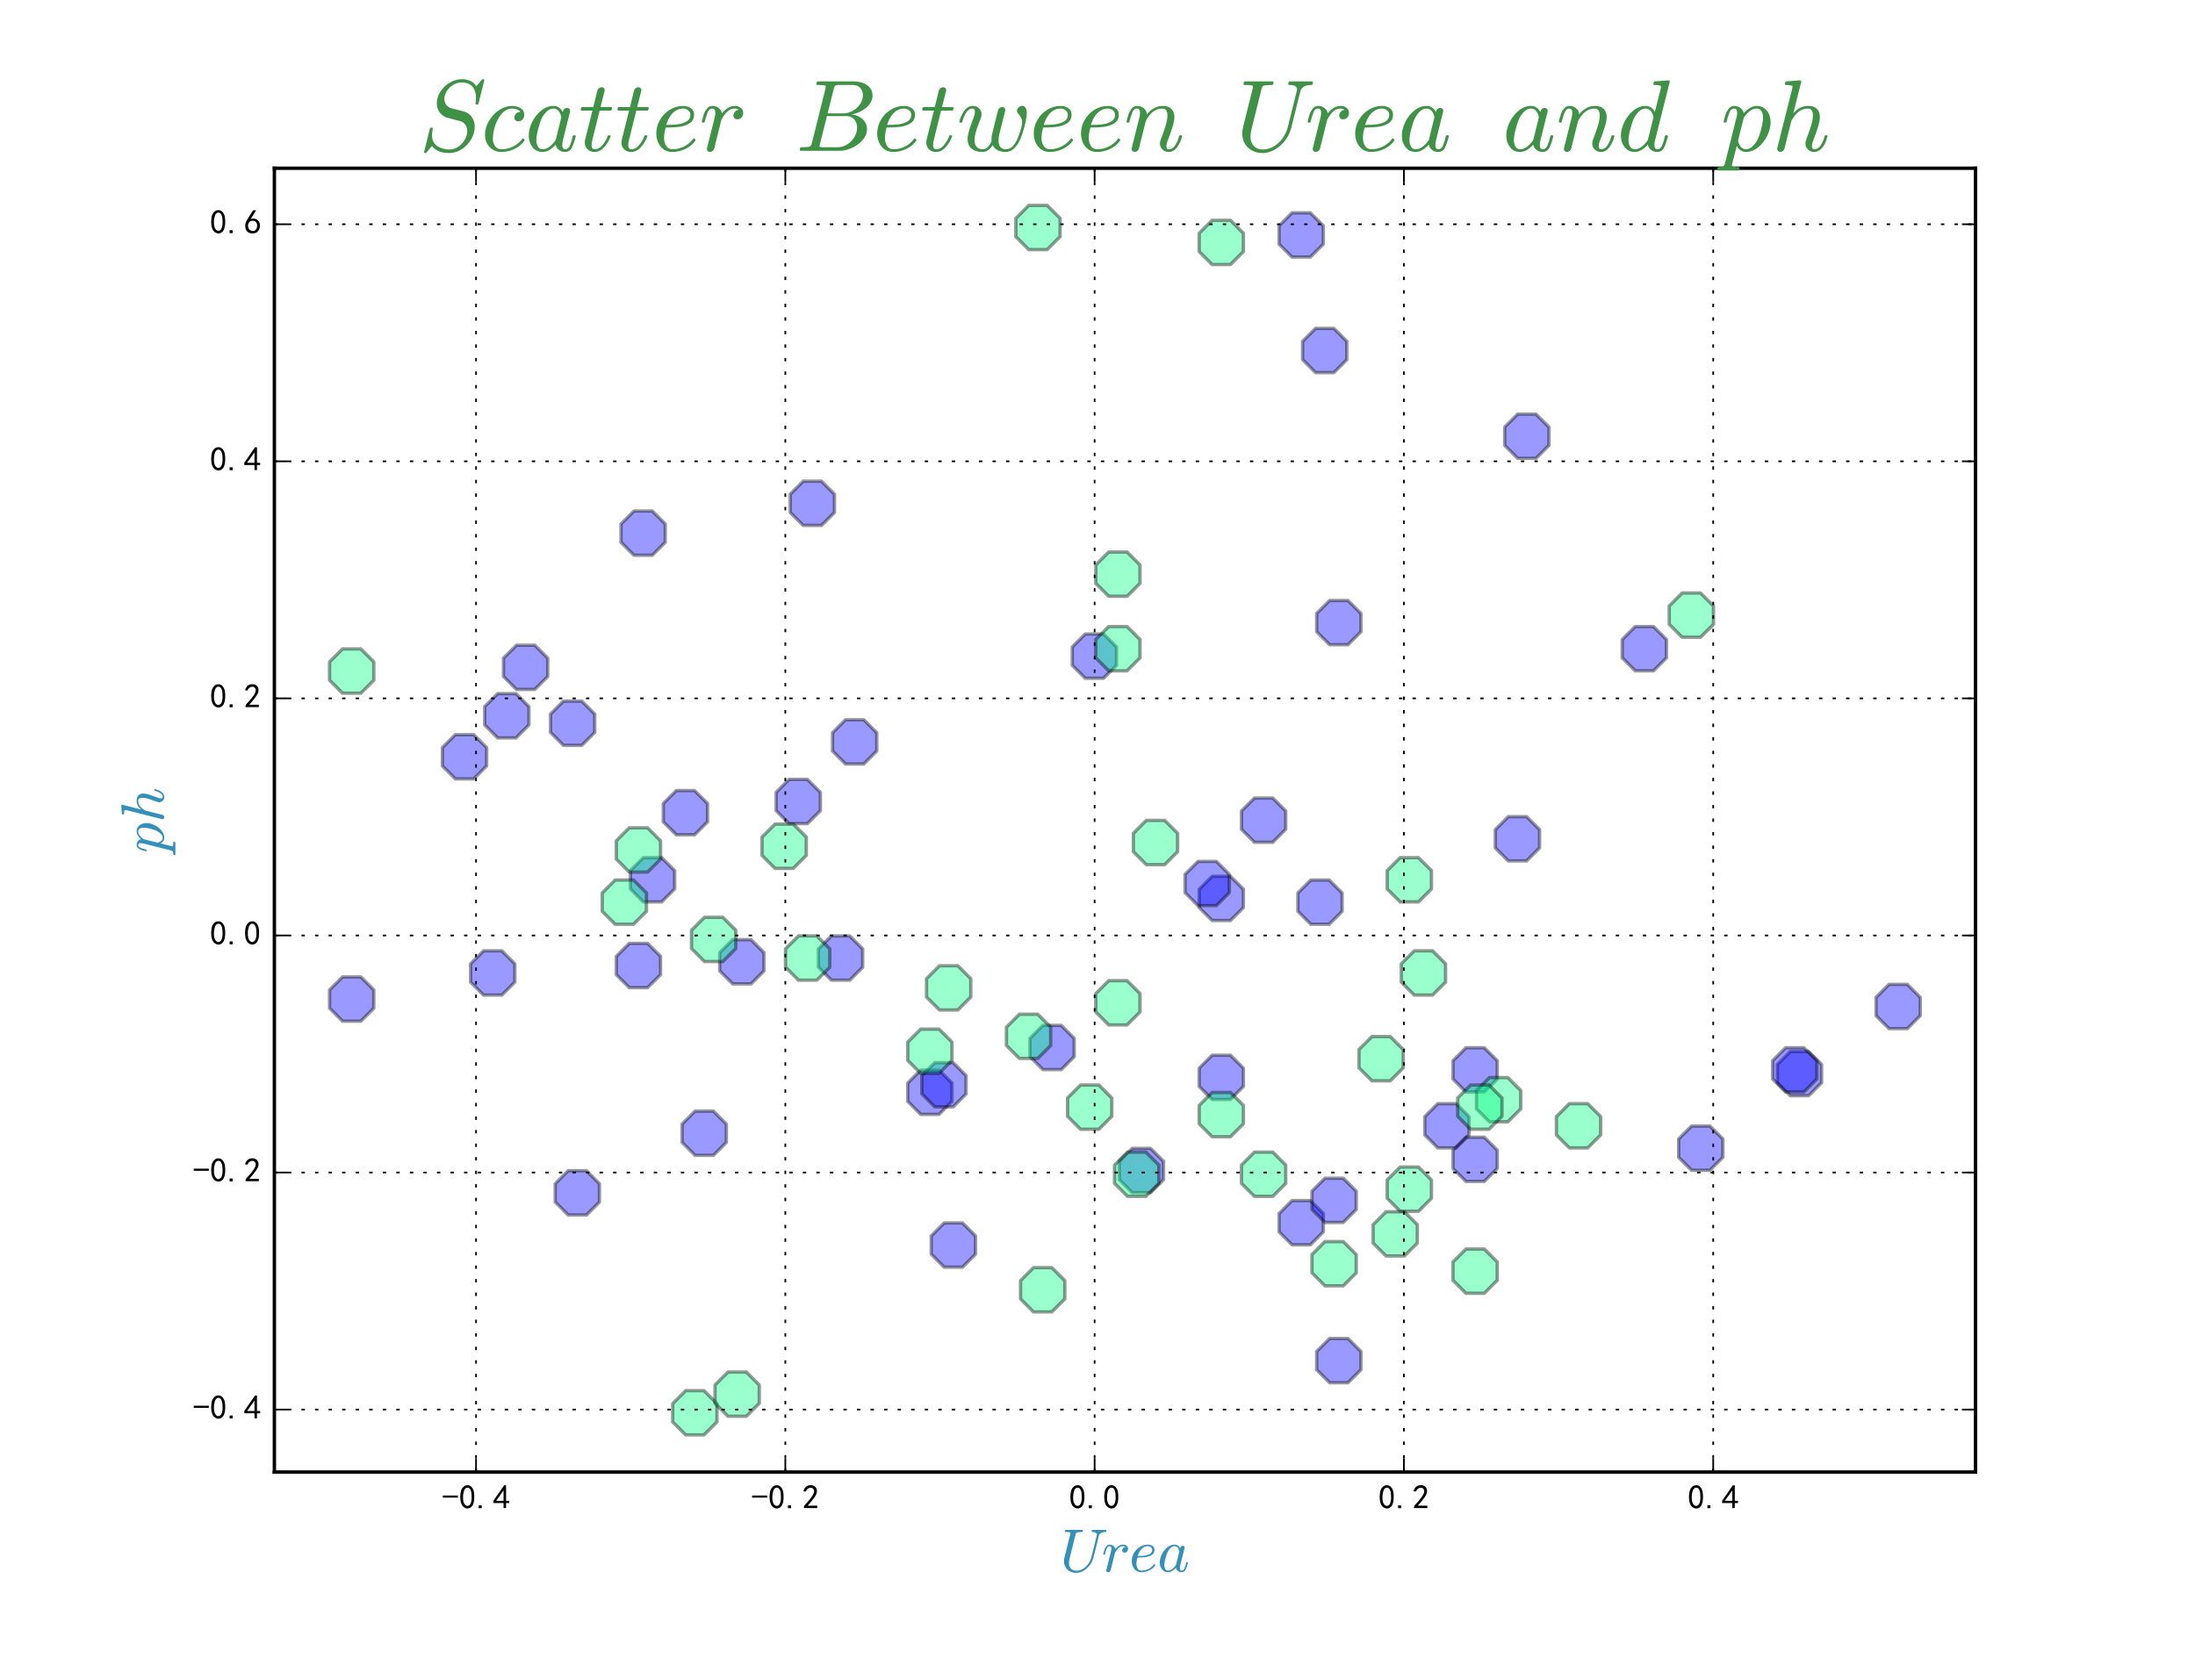 <?xml version="1.0" encoding="utf-8" standalone="no"?>
<!DOCTYPE svg PUBLIC "-//W3C//DTD SVG 1.1//EN"
  "http://www.w3.org/Graphics/SVG/1.1/DTD/svg11.dtd">
<!-- Created with matplotlib (http://matplotlib.org/) -->
<svg height="496pt" version="1.1" viewBox="0 0 648 496" width="648pt" xmlns="http://www.w3.org/2000/svg" xmlns:xlink="http://www.w3.org/1999/xlink">
 <defs>
  <style type="text/css">
*{stroke-linecap:butt;stroke-linejoin:round;stroke-miterlimit:100000;}
  </style>
 </defs>
 <g id="figure_1">
  <g id="patch_1">
   <path d="M 0 496.8 
L 648 496.8 
L 648 0 
L 0 0 
z
" style="fill:#ffffff;"/>
  </g>
  <g id="axes_1">
   <g id="patch_2">
    <path d="M 81 434.7 
L 583.2 434.7 
L 583.2 49.68 
L 81 49.68 
z
" style="fill:#ffffff;"/>
   </g>
   <g id="PathCollection_1">
    <defs>
     <path d="M -2.706 -6.533 
L -6.533 -2.706 
L -6.533 2.706 
L -2.706 6.533 
L 2.706 6.533 
L 6.533 2.706 
L 6.533 -2.706 
L 2.706 -6.533 
z
" id="C0_0_91155e7ba7"/>
    </defs>
    <g clip-path="url(#pa97d9caa8f)">
     <use style="fill:#0000ff;fill-opacity:0.4;stroke:#000000;stroke-opacity:0.4;" x="310.591" xlink:href="#C0_0_91155e7ba7" y="309.332"/>
    </g>
    <g clip-path="url(#pa97d9caa8f)">
     <use style="fill:#0000ff;fill-opacity:0.4;stroke:#000000;stroke-opacity:0.4;" x="239.82" xlink:href="#C0_0_91155e7ba7" y="148.632"/>
    </g>
    <g clip-path="url(#pa97d9caa8f)">
     <use style="fill:#0000ff;fill-opacity:0.4;stroke:#000000;stroke-opacity:0.4;" x="207.903" xlink:href="#C0_0_91155e7ba7" y="334.648"/>
    </g>
    <g clip-path="url(#pa97d9caa8f)">
     <use style="fill:#0000ff;fill-opacity:0.4;stroke:#000000;stroke-opacity:0.4;" x="137.132" xlink:href="#C0_0_91155e7ba7" y="223.478"/>
    </g>
    <g clip-path="url(#pa97d9caa8f)">
     <use style="fill:#0000ff;fill-opacity:0.4;stroke:#000000;stroke-opacity:0.4;" x="384.138" xlink:href="#C0_0_91155e7ba7" y="361.064"/>
    </g>
    <g clip-path="url(#pa97d9caa8f)">
     <use style="fill:#0000ff;fill-opacity:0.4;stroke:#000000;stroke-opacity:0.4;" x="274.511" xlink:href="#C0_0_91155e7ba7" y="322.54"/>
    </g>
    <g clip-path="url(#pa97d9caa8f)">
     <use style="fill:#0000ff;fill-opacity:0.4;stroke:#000000;stroke-opacity:0.4;" x="531.232" xlink:href="#C0_0_91155e7ba7" y="317.037"/>
    </g>
    <g clip-path="url(#pa97d9caa8f)">
     <use style="fill:#0000ff;fill-opacity:0.4;stroke:#000000;stroke-opacity:0.4;" x="336.957" xlink:href="#C0_0_91155e7ba7" y="345.654"/>
    </g>
    <g clip-path="url(#pa97d9caa8f)">
     <use style="fill:#0000ff;fill-opacity:0.4;stroke:#000000;stroke-opacity:0.4;" x="389.689" xlink:href="#C0_0_91155e7ba7" y="266.405"/>
    </g>
    <g clip-path="url(#pa97d9caa8f)">
     <use style="fill:#0000ff;fill-opacity:0.4;stroke:#000000;stroke-opacity:0.4;" x="192.639" xlink:href="#C0_0_91155e7ba7" y="259.801"/>
    </g>
    <g clip-path="url(#pa97d9caa8f)">
     <use style="fill:#0000ff;fill-opacity:0.4;stroke:#000000;stroke-opacity:0.4;" x="427.156" xlink:href="#C0_0_91155e7ba7" y="332.446"/>
    </g>
    <g clip-path="url(#pa97d9caa8f)">
     <use style="fill:#0000ff;fill-opacity:0.4;stroke:#000000;stroke-opacity:0.4;" x="189.863" xlink:href="#C0_0_91155e7ba7" y="157.437"/>
    </g>
    <g clip-path="url(#pa97d9caa8f)">
     <use style="fill:#0000ff;fill-opacity:0.4;stroke:#000000;stroke-opacity:0.4;" x="170.436" xlink:href="#C0_0_91155e7ba7" y="352.259"/>
    </g>
    <g clip-path="url(#pa97d9caa8f)">
     <use style="fill:#0000ff;fill-opacity:0.4;stroke:#000000;stroke-opacity:0.4;" x="281.45" xlink:href="#C0_0_91155e7ba7" y="367.668"/>
    </g>
    <g clip-path="url(#pa97d9caa8f)">
     <use style="fill:#0000ff;fill-opacity:0.4;stroke:#000000;stroke-opacity:0.4;" x="395.239" xlink:href="#C0_0_91155e7ba7" y="401.789"/>
    </g>
    <g clip-path="url(#pa97d9caa8f)">
     <use style="fill:#0000ff;fill-opacity:0.4;stroke:#000000;stroke-opacity:0.4;" x="149.621" xlink:href="#C0_0_91155e7ba7" y="211.371"/>
    </g>
    <g clip-path="url(#pa97d9caa8f)">
     <use style="fill:#0000ff;fill-opacity:0.4;stroke:#000000;stroke-opacity:0.4;" x="485.438" xlink:href="#C0_0_91155e7ba7" y="191.558"/>
    </g>
    <g clip-path="url(#pa97d9caa8f)">
     <use style="fill:#0000ff;fill-opacity:0.4;stroke:#000000;stroke-opacity:0.4;" x="395.239" xlink:href="#C0_0_91155e7ba7" y="183.854"/>
    </g>
    <g clip-path="url(#pa97d9caa8f)">
     <use style="fill:#0000ff;fill-opacity:0.4;stroke:#000000;stroke-opacity:0.4;" x="360.547" xlink:href="#C0_0_91155e7ba7" y="265.304"/>
    </g>
    <g clip-path="url(#pa97d9caa8f)">
     <use style="fill:#0000ff;fill-opacity:0.4;stroke:#000000;stroke-opacity:0.4;" x="447.971" xlink:href="#C0_0_91155e7ba7" y="247.693"/>
    </g>
    <g clip-path="url(#pa97d9caa8f)">
     <use style="fill:#0000ff;fill-opacity:0.4;stroke:#000000;stroke-opacity:0.4;" x="502.09" xlink:href="#C0_0_91155e7ba7" y="339.05"/>
    </g>
    <g clip-path="url(#pa97d9caa8f)">
     <use style="fill:#0000ff;fill-opacity:0.4;stroke:#000000;stroke-opacity:0.4;" x="450.746" xlink:href="#C0_0_91155e7ba7" y="128.819"/>
    </g>
    <g clip-path="url(#pa97d9caa8f)">
     <use style="fill:#0000ff;fill-opacity:0.4;stroke:#000000;stroke-opacity:0.4;" x="188.476" xlink:href="#C0_0_91155e7ba7" y="285.117"/>
    </g>
    <g clip-path="url(#pa97d9caa8f)">
     <use style="fill:#0000ff;fill-opacity:0.4;stroke:#000000;stroke-opacity:0.4;" x="435.482" xlink:href="#C0_0_91155e7ba7" y="315.936"/>
    </g>
    <g clip-path="url(#pa97d9caa8f)">
     <use style="fill:#0000ff;fill-opacity:0.4;stroke:#000000;stroke-opacity:0.4;" x="155.171" xlink:href="#C0_0_91155e7ba7" y="197.062"/>
    </g>
    <g clip-path="url(#pa97d9caa8f)">
     <use style="fill:#0000ff;fill-opacity:0.4;stroke:#000000;stroke-opacity:0.4;" x="391.076" xlink:href="#C0_0_91155e7ba7" y="103.504"/>
    </g>
    <g clip-path="url(#pa97d9caa8f)">
     <use style="fill:#0000ff;fill-opacity:0.4;stroke:#000000;stroke-opacity:0.4;" x="169.048" xlink:href="#C0_0_91155e7ba7" y="213.572"/>
    </g>
    <g clip-path="url(#pa97d9caa8f)">
     <use style="fill:#0000ff;fill-opacity:0.4;stroke:#000000;stroke-opacity:0.4;" x="103.827" xlink:href="#C0_0_91155e7ba7" y="295.023"/>
    </g>
    <g clip-path="url(#pa97d9caa8f)">
     <use style="fill:#0000ff;fill-opacity:0.4;stroke:#000000;stroke-opacity:0.4;" x="435.482" xlink:href="#C0_0_91155e7ba7" y="342.352"/>
    </g>
    <g clip-path="url(#pa97d9caa8f)">
     <use style="fill:#0000ff;fill-opacity:0.4;stroke:#000000;stroke-opacity:0.4;" x="384.138" xlink:href="#C0_0_91155e7ba7" y="69.382"/>
    </g>
    <g clip-path="url(#pa97d9caa8f)">
     <use style="fill:#0000ff;fill-opacity:0.4;stroke:#000000;stroke-opacity:0.4;" x="248.146" xlink:href="#C0_0_91155e7ba7" y="282.915"/>
    </g>
    <g clip-path="url(#pa97d9caa8f)">
     <use style="fill:#0000ff;fill-opacity:0.4;stroke:#000000;stroke-opacity:0.4;" x="252.309" xlink:href="#C0_0_91155e7ba7" y="219.076"/>
    </g>
    <g clip-path="url(#pa97d9caa8f)">
     <use style="fill:#0000ff;fill-opacity:0.4;stroke:#000000;stroke-opacity:0.4;" x="145.458" xlink:href="#C0_0_91155e7ba7" y="287.318"/>
    </g>
    <g clip-path="url(#pa97d9caa8f)">
     <use style="fill:#0000ff;fill-opacity:0.4;stroke:#000000;stroke-opacity:0.4;" x="560.373" xlink:href="#C0_0_91155e7ba7" y="297.224"/>
    </g>
    <g clip-path="url(#pa97d9caa8f)">
     <use style="fill:#0000ff;fill-opacity:0.4;stroke:#000000;stroke-opacity:0.4;" x="360.547" xlink:href="#C0_0_91155e7ba7" y="318.137"/>
    </g>
    <g clip-path="url(#pa97d9caa8f)">
     <use style="fill:#0000ff;fill-opacity:0.4;stroke:#000000;stroke-opacity:0.4;" x="235.657" xlink:href="#C0_0_91155e7ba7" y="236.687"/>
    </g>
    <g clip-path="url(#pa97d9caa8f)">
     <use style="fill:#0000ff;fill-opacity:0.4;stroke:#000000;stroke-opacity:0.4;" x="373.036" xlink:href="#C0_0_91155e7ba7" y="242.19"/>
    </g>
    <g clip-path="url(#pa97d9caa8f)">
     <use style="fill:#0000ff;fill-opacity:0.4;stroke:#000000;stroke-opacity:0.4;" x="202.352" xlink:href="#C0_0_91155e7ba7" y="239.989"/>
    </g>
    <g clip-path="url(#pa97d9caa8f)">
     <use style="fill:#0000ff;fill-opacity:0.4;stroke:#000000;stroke-opacity:0.4;" x="356.384" xlink:href="#C0_0_91155e7ba7" y="260.902"/>
    </g>
    <g clip-path="url(#pa97d9caa8f)">
     <use style="fill:#0000ff;fill-opacity:0.4;stroke:#000000;stroke-opacity:0.4;" x="393.852" xlink:href="#C0_0_91155e7ba7" y="354.46"/>
    </g>
    <g clip-path="url(#pa97d9caa8f)">
     <use style="fill:#0000ff;fill-opacity:0.4;stroke:#000000;stroke-opacity:0.4;" x="278.674" xlink:href="#C0_0_91155e7ba7" y="320.339"/>
    </g>
    <g clip-path="url(#pa97d9caa8f)">
     <use style="fill:#0000ff;fill-opacity:0.4;stroke:#000000;stroke-opacity:0.4;" x="323.08" xlink:href="#C0_0_91155e7ba7" y="193.76"/>
    </g>
    <g clip-path="url(#pa97d9caa8f)">
     <use style="fill:#0000ff;fill-opacity:0.4;stroke:#000000;stroke-opacity:0.4;" x="219.004" xlink:href="#C0_0_91155e7ba7" y="284.016"/>
    </g>
    <g clip-path="url(#pa97d9caa8f)">
     <use style="fill:#0000ff;fill-opacity:0.4;stroke:#000000;stroke-opacity:0.4;" x="529.844" xlink:href="#C0_0_91155e7ba7" y="315.936"/>
    </g>
    <g clip-path="url(#pa97d9caa8f)">
     <use style="fill:#00ff80;fill-opacity:0.4;stroke:#000000;stroke-opacity:0.4;" x="420.217" xlink:href="#C0_0_91155e7ba7" y="287.318"/>
    </g>
    <g clip-path="url(#pa97d9caa8f)">
     <use style="fill:#00ff80;fill-opacity:0.4;stroke:#000000;stroke-opacity:0.4;" x="303.653" xlink:href="#C0_0_91155e7ba7" y="306.03"/>
    </g>
    <g clip-path="url(#pa97d9caa8f)">
     <use style="fill:#00ff80;fill-opacity:0.4;stroke:#000000;stroke-opacity:0.4;" x="442.42" xlink:href="#C0_0_91155e7ba7" y="324.741"/>
    </g>
    <g clip-path="url(#pa97d9caa8f)">
     <use style="fill:#00ff80;fill-opacity:0.4;stroke:#000000;stroke-opacity:0.4;" x="466.011" xlink:href="#C0_0_91155e7ba7" y="332.446"/>
    </g>
    <g clip-path="url(#pa97d9caa8f)">
     <use style="fill:#00ff80;fill-opacity:0.4;stroke:#000000;stroke-opacity:0.4;" x="416.054" xlink:href="#C0_0_91155e7ba7" y="351.158"/>
    </g>
    <g clip-path="url(#pa97d9caa8f)">
     <use style="fill:#00ff80;fill-opacity:0.4;stroke:#000000;stroke-opacity:0.4;" x="393.852" xlink:href="#C0_0_91155e7ba7" y="373.172"/>
    </g>
    <g clip-path="url(#pa97d9caa8f)">
     <use style="fill:#00ff80;fill-opacity:0.4;stroke:#000000;stroke-opacity:0.4;" x="330.018" xlink:href="#C0_0_91155e7ba7" y="296.124"/>
    </g>
    <g clip-path="url(#pa97d9caa8f)">
     <use style="fill:#00ff80;fill-opacity:0.4;stroke:#000000;stroke-opacity:0.4;" x="188.476" xlink:href="#C0_0_91155e7ba7" y="250.995"/>
    </g>
    <g clip-path="url(#pa97d9caa8f)">
     <use style="fill:#00ff80;fill-opacity:0.4;stroke:#000000;stroke-opacity:0.4;" x="330.018" xlink:href="#C0_0_91155e7ba7" y="169.545"/>
    </g>
    <g clip-path="url(#pa97d9caa8f)">
     <use style="fill:#00ff80;fill-opacity:0.4;stroke:#000000;stroke-opacity:0.4;" x="184.312" xlink:href="#C0_0_91155e7ba7" y="266.405"/>
    </g>
    <g clip-path="url(#pa97d9caa8f)">
     <use style="fill:#00ff80;fill-opacity:0.4;stroke:#000000;stroke-opacity:0.4;" x="274.511" xlink:href="#C0_0_91155e7ba7" y="310.433"/>
    </g>
    <g clip-path="url(#pa97d9caa8f)">
     <use style="fill:#00ff80;fill-opacity:0.4;stroke:#000000;stroke-opacity:0.4;" x="306.428" xlink:href="#C0_0_91155e7ba7" y="67.181"/>
    </g>
    <g clip-path="url(#pa97d9caa8f)">
     <use style="fill:#00ff80;fill-opacity:0.4;stroke:#000000;stroke-opacity:0.4;" x="231.493" xlink:href="#C0_0_91155e7ba7" y="249.895"/>
    </g>
    <g clip-path="url(#pa97d9caa8f)">
     <use style="fill:#00ff80;fill-opacity:0.4;stroke:#000000;stroke-opacity:0.4;" x="360.547" xlink:href="#C0_0_91155e7ba7" y="329.144"/>
    </g>
    <g clip-path="url(#pa97d9caa8f)">
     <use style="fill:#00ff80;fill-opacity:0.4;stroke:#000000;stroke-opacity:0.4;" x="407.728" xlink:href="#C0_0_91155e7ba7" y="312.634"/>
    </g>
    <g clip-path="url(#pa97d9caa8f)">
     <use style="fill:#00ff80;fill-opacity:0.4;stroke:#000000;stroke-opacity:0.4;" x="416.054" xlink:href="#C0_0_91155e7ba7" y="259.801"/>
    </g>
    <g clip-path="url(#pa97d9caa8f)">
     <use style="fill:#00ff80;fill-opacity:0.4;stroke:#000000;stroke-opacity:0.4;" x="411.891" xlink:href="#C0_0_91155e7ba7" y="364.366"/>
    </g>
    <g clip-path="url(#pa97d9caa8f)">
     <use style="fill:#00ff80;fill-opacity:0.4;stroke:#000000;stroke-opacity:0.4;" x="436.87" xlink:href="#C0_0_91155e7ba7" y="326.943"/>
    </g>
    <g clip-path="url(#pa97d9caa8f)">
     <use style="fill:#00ff80;fill-opacity:0.4;stroke:#000000;stroke-opacity:0.4;" x="238.432" xlink:href="#C0_0_91155e7ba7" y="282.915"/>
    </g>
    <g clip-path="url(#pa97d9caa8f)">
     <use style="fill:#00ff80;fill-opacity:0.4;stroke:#000000;stroke-opacity:0.4;" x="321.692" xlink:href="#C0_0_91155e7ba7" y="326.943"/>
    </g>
    <g clip-path="url(#pa97d9caa8f)">
     <use style="fill:#00ff80;fill-opacity:0.4;stroke:#000000;stroke-opacity:0.4;" x="280.062" xlink:href="#C0_0_91155e7ba7" y="291.721"/>
    </g>
    <g clip-path="url(#pa97d9caa8f)">
     <use style="fill:#00ff80;fill-opacity:0.4;stroke:#000000;stroke-opacity:0.4;" x="103.827" xlink:href="#C0_0_91155e7ba7" y="198.163"/>
    </g>
    <g clip-path="url(#pa97d9caa8f)">
     <use style="fill:#00ff80;fill-opacity:0.4;stroke:#000000;stroke-opacity:0.4;" x="499.315" xlink:href="#C0_0_91155e7ba7" y="181.652"/>
    </g>
    <g clip-path="url(#pa97d9caa8f)">
     <use style="fill:#00ff80;fill-opacity:0.4;stroke:#000000;stroke-opacity:0.4;" x="341.12" xlink:href="#C0_0_91155e7ba7" y="248.794"/>
    </g>
    <g clip-path="url(#pa97d9caa8f)">
     <use style="fill:#00ff80;fill-opacity:0.4;stroke:#000000;stroke-opacity:0.4;" x="205.128" xlink:href="#C0_0_91155e7ba7" y="417.199"/>
    </g>
    <g clip-path="url(#pa97d9caa8f)">
     <use style="fill:#00ff80;fill-opacity:0.4;stroke:#000000;stroke-opacity:0.4;" x="373.036" xlink:href="#C0_0_91155e7ba7" y="346.755"/>
    </g>
    <g clip-path="url(#pa97d9caa8f)">
     <use style="fill:#00ff80;fill-opacity:0.4;stroke:#000000;stroke-opacity:0.4;" x="435.482" xlink:href="#C0_0_91155e7ba7" y="375.373"/>
    </g>
    <g clip-path="url(#pa97d9caa8f)">
     <use style="fill:#00ff80;fill-opacity:0.4;stroke:#000000;stroke-opacity:0.4;" x="307.816" xlink:href="#C0_0_91155e7ba7" y="380.876"/>
    </g>
    <g clip-path="url(#pa97d9caa8f)">
     <use style="fill:#00ff80;fill-opacity:0.4;stroke:#000000;stroke-opacity:0.4;" x="360.547" xlink:href="#C0_0_91155e7ba7" y="71.584"/>
    </g>
    <g clip-path="url(#pa97d9caa8f)">
     <use style="fill:#00ff80;fill-opacity:0.4;stroke:#000000;stroke-opacity:0.4;" x="217.617" xlink:href="#C0_0_91155e7ba7" y="411.696"/>
    </g>
    <g clip-path="url(#pa97d9caa8f)">
     <use style="fill:#00ff80;fill-opacity:0.4;stroke:#000000;stroke-opacity:0.4;" x="335.569" xlink:href="#C0_0_91155e7ba7" y="346.755"/>
    </g>
    <g clip-path="url(#pa97d9caa8f)">
     <use style="fill:#00ff80;fill-opacity:0.4;stroke:#000000;stroke-opacity:0.4;" x="330.018" xlink:href="#C0_0_91155e7ba7" y="191.558"/>
    </g>
    <g clip-path="url(#pa97d9caa8f)">
     <use style="fill:#00ff80;fill-opacity:0.4;stroke:#000000;stroke-opacity:0.4;" x="210.678" xlink:href="#C0_0_91155e7ba7" y="277.412"/>
    </g>
   </g>
   <g id="patch_3">
    <path d="M 81 434.7 
L 583.2 434.7 
" style="fill:none;stroke:#000000;stroke-linecap:square;stroke-linejoin:miter;"/>
   </g>
   <g id="patch_4">
    <path d="M 81 49.68 
L 583.2 49.68 
" style="fill:none;stroke:#000000;stroke-linecap:square;stroke-linejoin:miter;"/>
   </g>
   <g id="patch_5">
    <path d="M 81 434.7 
L 81 49.68 
" style="fill:none;stroke:#000000;stroke-linecap:square;stroke-linejoin:miter;"/>
   </g>
   <g id="patch_6">
    <path d="M 583.2 434.7 
L 583.2 49.68 
" style="fill:none;stroke:#000000;stroke-linecap:square;stroke-linejoin:miter;"/>
   </g>
   <g id="matplotlib.axis_1">
    <g id="xtick_1">
     <g id="line2d_1">
      <path clip-path="url(#pa97d9caa8f)" d="M 140.534 434.7 
L 140.534 49.68 
" style="fill:none;stroke:#000000;stroke-dasharray:1,3;stroke-dashoffset:0.0;stroke-width:0.5;"/>
     </g>
     <g id="line2d_2">
      <defs>
       <path d="M 0 0 
L 0 -4 
" id="m4892851f2c" style="stroke:#000000;stroke-width:0.5;"/>
      </defs>
      <g>
       <use style="stroke:#000000;stroke-width:0.5;" x="140.534" xlink:href="#m4892851f2c" y="434.7"/>
      </g>
     </g>
     <g id="line2d_3">
      <defs>
       <path d="M 0 0 
L 0 4 
" id="m80ada43fb7" style="stroke:#000000;stroke-width:0.5;"/>
      </defs>
      <g>
       <use style="stroke:#000000;stroke-width:0.5;" x="140.534" xlink:href="#m80ada43fb7" y="49.68"/>
      </g>
     </g>
     <g id="text_1">
      <!-- -0.4 -->
      <defs>
       <path d="M 16.797 1.953 
L 7.812 1.953 
L 7.812 10.547 
L 16.797 10.547 
z
" id="SimHei-2e"/>
       <path d="M 31.25 17.188 
L 1.172 17.188 
L 1.172 23.828 
L 32.812 69.531 
L 38.672 69.531 
L 38.672 23.828 
L 48.047 23.828 
L 48.047 17.188 
L 38.672 17.188 
L 38.672 2.344 
L 31.25 2.344 
z
M 31.25 23.828 
L 31.25 54.688 
L 9.375 23.828 
z
" id="SimHei-34"/>
       <path d="M 46.484 33.203 
L 1.953 33.203 
L 1.953 39.453 
L 46.484 39.453 
z
" id="SimHei-2d"/>
       <path d="M 3.125 29.297 
Q 3.906 50 6.438 56.047 
Q 8.984 62.109 13.672 66.016 
Q 18.359 69.922 25.188 69.922 
Q 32.031 69.922 37.109 64.25 
Q 42.188 58.594 43.75 50 
Q 45.312 41.406 44.719 30.266 
Q 44.141 19.141 40.812 12.109 
Q 37.5 5.078 30.859 2.344 
Q 24.219 -0.391 17.578 2.922 
Q 10.938 6.25 8.203 11.719 
Q 5.469 17.188 4.297 23.234 
Q 3.125 29.297 3.906 50 
M 12.891 52.734 
Q 10.547 31.25 12.5 22.844 
Q 14.453 14.453 18.938 10.938 
Q 23.438 7.422 28.125 9.562 
Q 32.812 11.719 34.953 18.156 
Q 37.109 24.609 37.109 32.219 
Q 37.109 39.844 36.516 46.094 
Q 35.938 52.344 33 57.422 
Q 30.078 62.5 25.188 62.688 
Q 20.312 62.891 16.594 57.812 
Q 12.891 52.734 10.547 31.25 
" id="SimHei-30"/>
      </defs>
      <g transform="translate(130.534 445.575)scale(0.1 -0.1)">
       <use xlink:href="#SimHei-2d"/>
       <use x="50.0" xlink:href="#SimHei-30"/>
       <use x="100.0" xlink:href="#SimHei-2e"/>
       <use x="150.0" xlink:href="#SimHei-34"/>
      </g>
     </g>
    </g>
    <g id="xtick_2">
     <g id="line2d_4">
      <path clip-path="url(#pa97d9caa8f)" d="M 231.843 434.7 
L 231.843 49.68 
" style="fill:none;stroke:#000000;stroke-dasharray:1,3;stroke-dashoffset:0.0;stroke-width:0.5;"/>
     </g>
     <g id="line2d_5">
      <g>
       <use style="stroke:#000000;stroke-width:0.5;" x="231.843" xlink:href="#m4892851f2c" y="434.7"/>
      </g>
     </g>
     <g id="line2d_6">
      <g>
       <use style="stroke:#000000;stroke-width:0.5;" x="231.843" xlink:href="#m80ada43fb7" y="49.68"/>
      </g>
     </g>
     <g id="text_2">
      <!-- -0.2 -->
      <defs>
       <path d="M 4.688 3.906 
Q 5.078 9.766 10.156 14.453 
Q 15.234 19.141 23.047 29.094 
Q 30.859 39.062 33.203 44.531 
Q 35.547 50 34.953 53.906 
Q 34.375 57.812 31.25 60.344 
Q 28.125 62.891 24.016 62.5 
Q 19.922 62.109 16.203 59.375 
Q 12.5 56.641 10.547 51.172 
L 3.125 52.344 
Q 6.25 61.328 11.125 65.422 
Q 16.016 69.531 22.656 69.922 
Q 26.562 70.312 29.688 69.719 
Q 32.812 69.141 36.125 66.984 
Q 39.453 64.844 41.594 60.547 
Q 43.75 56.25 43.156 50.188 
Q 42.578 44.141 37.109 35.734 
Q 31.641 27.344 16.016 9.375 
L 44.141 9.375 
L 44.141 2.344 
L 4.688 2.344 
z
" id="SimHei-32"/>
      </defs>
      <g transform="translate(221.843 445.575)scale(0.1 -0.1)">
       <use xlink:href="#SimHei-2d"/>
       <use x="50.0" xlink:href="#SimHei-30"/>
       <use x="100.0" xlink:href="#SimHei-2e"/>
       <use x="150.0" xlink:href="#SimHei-32"/>
      </g>
     </g>
    </g>
    <g id="xtick_3">
     <g id="line2d_7">
      <path clip-path="url(#pa97d9caa8f)" d="M 323.152 434.7 
L 323.152 49.68 
" style="fill:none;stroke:#000000;stroke-dasharray:1,3;stroke-dashoffset:0.0;stroke-width:0.5;"/>
     </g>
     <g id="line2d_8">
      <g>
       <use style="stroke:#000000;stroke-width:0.5;" x="323.152" xlink:href="#m4892851f2c" y="434.7"/>
      </g>
     </g>
     <g id="line2d_9">
      <g>
       <use style="stroke:#000000;stroke-width:0.5;" x="323.152" xlink:href="#m80ada43fb7" y="49.68"/>
      </g>
     </g>
     <g id="text_3">
      <!-- 0.0 -->
      <g transform="translate(315.652 445.575)scale(0.1 -0.1)">
       <use xlink:href="#SimHei-30"/>
       <use x="50.0" xlink:href="#SimHei-2e"/>
       <use x="100.0" xlink:href="#SimHei-30"/>
      </g>
     </g>
    </g>
    <g id="xtick_4">
     <g id="line2d_10">
      <path clip-path="url(#pa97d9caa8f)" d="M 414.461 434.7 
L 414.461 49.68 
" style="fill:none;stroke:#000000;stroke-dasharray:1,3;stroke-dashoffset:0.0;stroke-width:0.5;"/>
     </g>
     <g id="line2d_11">
      <g>
       <use style="stroke:#000000;stroke-width:0.5;" x="414.461" xlink:href="#m4892851f2c" y="434.7"/>
      </g>
     </g>
     <g id="line2d_12">
      <g>
       <use style="stroke:#000000;stroke-width:0.5;" x="414.461" xlink:href="#m80ada43fb7" y="49.68"/>
      </g>
     </g>
     <g id="text_4">
      <!-- 0.2 -->
      <g transform="translate(406.961 445.575)scale(0.1 -0.1)">
       <use xlink:href="#SimHei-30"/>
       <use x="50.0" xlink:href="#SimHei-2e"/>
       <use x="100.0" xlink:href="#SimHei-32"/>
      </g>
     </g>
    </g>
    <g id="xtick_5">
     <g id="line2d_13">
      <path clip-path="url(#pa97d9caa8f)" d="M 505.77 434.7 
L 505.77 49.68 
" style="fill:none;stroke:#000000;stroke-dasharray:1,3;stroke-dashoffset:0.0;stroke-width:0.5;"/>
     </g>
     <g id="line2d_14">
      <g>
       <use style="stroke:#000000;stroke-width:0.5;" x="505.77" xlink:href="#m4892851f2c" y="434.7"/>
      </g>
     </g>
     <g id="line2d_15">
      <g>
       <use style="stroke:#000000;stroke-width:0.5;" x="505.77" xlink:href="#m80ada43fb7" y="49.68"/>
      </g>
     </g>
     <g id="text_5">
      <!-- 0.4 -->
      <g transform="translate(498.27 445.575)scale(0.1 -0.1)">
       <use xlink:href="#SimHei-30"/>
       <use x="50.0" xlink:href="#SimHei-2e"/>
       <use x="100.0" xlink:href="#SimHei-34"/>
      </g>
     </g>
    </g>
    <g id="text_6">
     <!-- $Urea$ -->
     <defs>
      <path d="M 17.391 -1.125 
Q 11.078 -1.125 7.438 3.641 
Q 3.812 8.406 3.812 14.891 
Q 3.812 21.297 7.125 28.172 
Q 10.453 35.062 16.094 39.625 
Q 21.734 44.188 28.219 44.188 
Q 31.203 44.188 33.547 42.578 
Q 35.891 40.969 37.203 38.188 
Q 38.328 42.188 41.609 42.188 
Q 42.875 42.188 43.719 41.422 
Q 44.578 40.672 44.578 39.406 
Q 44.578 39.109 44.547 38.953 
Q 44.531 38.812 44.484 38.625 
L 37.5 10.688 
Q 36.812 7.719 36.812 5.812 
Q 36.812 1.516 39.703 1.516 
Q 42.828 1.516 44.453 5.484 
Q 46.094 9.469 47.219 14.703 
Q 47.406 15.281 48 15.281 
L 49.219 15.281 
Q 49.609 15.281 49.844 14.938 
Q 50.094 14.594 50.094 14.312 
Q 48.344 7.328 46.266 3.094 
Q 44.188 -1.125 39.5 -1.125 
Q 36.141 -1.125 33.547 0.844 
Q 30.953 2.828 30.328 6.109 
Q 23.875 -1.125 17.391 -1.125 
M 17.484 1.516 
Q 21.094 1.516 24.484 4.219 
Q 27.875 6.938 30.328 10.594 
Q 30.422 10.688 30.422 10.891 
L 35.797 32.625 
L 35.891 32.906 
Q 35.297 36.469 33.312 39.031 
Q 31.344 41.609 27.984 41.609 
Q 24.609 41.609 21.703 38.844 
Q 18.797 36.078 16.797 32.328 
Q 14.844 28.328 13.062 21.344 
Q 11.281 14.359 11.281 10.5 
Q 11.281 7.031 12.766 4.266 
Q 14.266 1.516 17.484 1.516 
" id="Cmmi10-61"/>
      <path d="M 14.703 13.922 
Q 14.703 10.25 16.141 7.375 
Q 17.578 4.5 20.312 2.906 
Q 23.047 1.312 26.703 1.312 
Q 31 1.312 35.078 3.062 
Q 39.156 4.828 42.422 7.953 
Q 45.703 11.078 48.016 15.078 
Q 50.344 19.094 51.312 23 
L 60.297 59.078 
Q 60.5 60.156 60.5 60.594 
Q 60.5 64.797 52.781 64.797 
Q 51.812 64.797 51.812 66.109 
Q 52.156 67.391 52.344 67.844 
Q 52.547 68.312 53.516 68.312 
L 75.203 68.312 
Q 75.641 68.312 75.922 67.875 
Q 76.219 67.438 76.219 67 
Q 76.219 66.938 76.016 66.234 
Q 75.828 65.531 75.562 65.156 
Q 75.297 64.797 74.906 64.797 
Q 65.328 64.797 63.812 58.688 
L 54.781 22.609 
Q 53.656 17.922 51 13.5 
Q 48.344 9.078 44.453 5.484 
Q 40.578 1.906 35.906 -0.141 
Q 31.25 -2.203 26.422 -2.203 
Q 20.906 -2.203 16.328 0.219 
Q 11.766 2.641 9.172 6.984 
Q 6.594 11.328 6.594 17 
Q 6.594 20.266 7.328 23 
L 17 61.812 
Q 17.188 62.797 17.188 63.188 
Q 17.188 64.266 16.016 64.406 
Q 14.109 64.797 8.797 64.797 
Q 7.812 64.797 7.812 66.109 
Q 8.156 67.391 8.344 67.844 
Q 8.547 68.312 9.516 68.312 
L 36.375 68.312 
Q 37.406 68.312 37.406 67 
Q 37.359 66.75 37.203 66.156 
Q 37.062 65.578 36.812 65.188 
Q 36.578 64.797 36.078 64.797 
Q 29.984 64.797 27.594 64.109 
Q 26.266 63.625 25.688 61.375 
L 16.016 22.609 
Q 14.703 17.328 14.703 13.922 
" id="Cmmi10-55"/>
      <path d="M 20.125 -1.125 
Q 15.328 -1.125 11.734 1.359 
Q 8.156 3.859 6.266 8.078 
Q 4.391 12.312 4.391 17 
Q 4.391 24.125 7.984 30.391 
Q 11.578 36.672 17.719 40.422 
Q 23.875 44.188 30.906 44.188 
Q 35.203 44.188 38.406 41.969 
Q 41.609 39.75 41.609 35.594 
Q 41.609 29.828 37.016 27.016 
Q 32.422 24.219 26.656 23.562 
Q 20.906 22.906 13.922 22.906 
L 13.625 22.906 
Q 12.016 16.938 12.016 12.703 
Q 12.016 8.25 14.062 4.875 
Q 16.109 1.516 20.312 1.516 
Q 26.266 1.516 31.75 4.25 
Q 37.25 6.984 40.719 11.812 
Q 41.016 12.109 41.5 12.109 
Q 42 12.109 42.5 11.547 
Q 43.016 10.984 43.016 10.5 
Q 43.016 10.109 42.828 9.906 
Q 39.156 4.781 32.953 1.828 
Q 26.766 -1.125 20.125 -1.125 
M 14.203 25.484 
Q 20.016 25.484 24.953 26.016 
Q 29.891 26.562 33.891 28.734 
Q 37.891 30.906 37.891 35.5 
Q 37.891 37.359 36.859 38.75 
Q 35.844 40.141 34.203 40.875 
Q 32.562 41.609 30.812 41.609 
Q 26.562 41.609 23.172 39.312 
Q 19.781 37.016 17.578 33.328 
Q 15.375 29.641 14.203 25.484 
" id="Cmmi10-65"/>
      <path d="M 7.719 1.703 
Q 7.719 2.297 7.812 2.594 
L 15.281 32.422 
Q 16.016 35.203 16.016 37.312 
Q 16.016 41.609 13.094 41.609 
Q 9.969 41.609 8.453 37.859 
Q 6.938 34.125 5.516 28.422 
Q 5.516 28.125 5.219 27.953 
Q 4.938 27.781 4.688 27.781 
L 3.516 27.781 
Q 3.172 27.781 2.922 28.141 
Q 2.688 28.516 2.688 28.812 
Q 3.766 33.156 4.766 36.172 
Q 5.766 39.203 7.891 41.688 
Q 10.016 44.188 13.188 44.188 
Q 16.656 44.188 19.266 42.188 
Q 21.875 40.188 22.516 36.922 
Q 25.047 40.234 28.297 42.203 
Q 31.547 44.188 35.406 44.188 
Q 38.578 44.188 40.984 42.328 
Q 43.406 40.484 43.406 37.312 
Q 43.406 34.766 41.812 32.875 
Q 40.234 31 37.594 31 
Q 35.984 31 34.891 32 
Q 33.797 33.016 33.797 34.625 
Q 33.797 36.812 35.406 38.547 
Q 37.016 40.281 39.109 40.281 
Q 37.5 41.609 35.203 41.609 
Q 30.906 41.609 27.734 38.547 
Q 24.562 35.5 22.016 30.812 
L 14.891 2.203 
Q 14.547 0.828 13.344 -0.141 
Q 12.156 -1.125 10.688 -1.125 
Q 9.469 -1.125 8.594 -0.344 
Q 7.719 0.438 7.719 1.703 
" id="Cmmi10-72"/>
     </defs>
     <g style="fill:#348fba;" transform="translate(312.93 464.2)scale(0.18 -0.18)">
      <use transform="translate(0.0 0.688)" xlink:href="#Cmmi10-55"/>
      <use transform="translate(68.213 0.688)" xlink:href="#Cmmi10-72"/>
      <use transform="translate(113.33 0.688)" xlink:href="#Cmmi10-65"/>
      <use transform="translate(159.814 0.688)" xlink:href="#Cmmi10-61"/>
     </g>
    </g>
   </g>
   <g id="matplotlib.axis_2">
    <g id="ytick_1">
     <g id="line2d_16">
      <path clip-path="url(#pa97d9caa8f)" d="M 81 416.247 
L 583.2 416.247 
" style="fill:none;stroke:#000000;stroke-dasharray:1,3;stroke-dashoffset:0.0;stroke-width:0.5;"/>
     </g>
     <g id="line2d_17">
      <defs>
       <path d="M 0 0 
L 4 0 
" id="m2a2693963a" style="stroke:#000000;stroke-width:0.5;"/>
      </defs>
      <g>
       <use style="stroke:#000000;stroke-width:0.5;" x="81.0" xlink:href="#m2a2693963a" y="416.247"/>
      </g>
     </g>
     <g id="line2d_18">
      <defs>
       <path d="M 0 0 
L -4 0 
" id="madc3ab013f" style="stroke:#000000;stroke-width:0.5;"/>
      </defs>
      <g>
       <use style="stroke:#000000;stroke-width:0.5;" x="583.2" xlink:href="#madc3ab013f" y="416.247"/>
      </g>
     </g>
     <g id="text_7">
      <!-- -0.4 -->
      <g transform="translate(57.0 419.06)scale(0.1 -0.1)">
       <use xlink:href="#SimHei-2d"/>
       <use x="50.0" xlink:href="#SimHei-30"/>
       <use x="100.0" xlink:href="#SimHei-2e"/>
       <use x="150.0" xlink:href="#SimHei-34"/>
      </g>
     </g>
    </g>
    <g id="ytick_2">
     <g id="line2d_19">
      <path clip-path="url(#pa97d9caa8f)" d="M 81 346.243 
L 583.2 346.243 
" style="fill:none;stroke:#000000;stroke-dasharray:1,3;stroke-dashoffset:0.0;stroke-width:0.5;"/>
     </g>
     <g id="line2d_20">
      <g>
       <use style="stroke:#000000;stroke-width:0.5;" x="81.0" xlink:href="#m2a2693963a" y="346.243"/>
      </g>
     </g>
     <g id="line2d_21">
      <g>
       <use style="stroke:#000000;stroke-width:0.5;" x="583.2" xlink:href="#madc3ab013f" y="346.243"/>
      </g>
     </g>
     <g id="text_8">
      <!-- -0.2 -->
      <g transform="translate(57.0 349.056)scale(0.1 -0.1)">
       <use xlink:href="#SimHei-2d"/>
       <use x="50.0" xlink:href="#SimHei-30"/>
       <use x="100.0" xlink:href="#SimHei-2e"/>
       <use x="150.0" xlink:href="#SimHei-32"/>
      </g>
     </g>
    </g>
    <g id="ytick_3">
     <g id="line2d_22">
      <path clip-path="url(#pa97d9caa8f)" d="M 81 276.24 
L 583.2 276.24 
" style="fill:none;stroke:#000000;stroke-dasharray:1,3;stroke-dashoffset:0.0;stroke-width:0.5;"/>
     </g>
     <g id="line2d_23">
      <g>
       <use style="stroke:#000000;stroke-width:0.5;" x="81.0" xlink:href="#m2a2693963a" y="276.24"/>
      </g>
     </g>
     <g id="line2d_24">
      <g>
       <use style="stroke:#000000;stroke-width:0.5;" x="583.2" xlink:href="#madc3ab013f" y="276.24"/>
      </g>
     </g>
     <g id="text_9">
      <!-- 0.0 -->
      <g transform="translate(62.0 279.052)scale(0.1 -0.1)">
       <use xlink:href="#SimHei-30"/>
       <use x="50.0" xlink:href="#SimHei-2e"/>
       <use x="100.0" xlink:href="#SimHei-30"/>
      </g>
     </g>
    </g>
    <g id="ytick_4">
     <g id="line2d_25">
      <path clip-path="url(#pa97d9caa8f)" d="M 81 206.236 
L 583.2 206.236 
" style="fill:none;stroke:#000000;stroke-dasharray:1,3;stroke-dashoffset:0.0;stroke-width:0.5;"/>
     </g>
     <g id="line2d_26">
      <g>
       <use style="stroke:#000000;stroke-width:0.5;" x="81.0" xlink:href="#m2a2693963a" y="206.236"/>
      </g>
     </g>
     <g id="line2d_27">
      <g>
       <use style="stroke:#000000;stroke-width:0.5;" x="583.2" xlink:href="#madc3ab013f" y="206.236"/>
      </g>
     </g>
     <g id="text_10">
      <!-- 0.2 -->
      <g transform="translate(62.0 209.049)scale(0.1 -0.1)">
       <use xlink:href="#SimHei-30"/>
       <use x="50.0" xlink:href="#SimHei-2e"/>
       <use x="100.0" xlink:href="#SimHei-32"/>
      </g>
     </g>
    </g>
    <g id="ytick_5">
     <g id="line2d_28">
      <path clip-path="url(#pa97d9caa8f)" d="M 81 136.233 
L 583.2 136.233 
" style="fill:none;stroke:#000000;stroke-dasharray:1,3;stroke-dashoffset:0.0;stroke-width:0.5;"/>
     </g>
     <g id="line2d_29">
      <g>
       <use style="stroke:#000000;stroke-width:0.5;" x="81.0" xlink:href="#m2a2693963a" y="136.233"/>
      </g>
     </g>
     <g id="line2d_30">
      <g>
       <use style="stroke:#000000;stroke-width:0.5;" x="583.2" xlink:href="#madc3ab013f" y="136.233"/>
      </g>
     </g>
     <g id="text_11">
      <!-- 0.4 -->
      <g transform="translate(62.0 139.045)scale(0.1 -0.1)">
       <use xlink:href="#SimHei-30"/>
       <use x="50.0" xlink:href="#SimHei-2e"/>
       <use x="100.0" xlink:href="#SimHei-34"/>
      </g>
     </g>
    </g>
    <g id="ytick_6">
     <g id="line2d_31">
      <path clip-path="url(#pa97d9caa8f)" d="M 81 66.229 
L 583.2 66.229 
" style="fill:none;stroke:#000000;stroke-dasharray:1,3;stroke-dashoffset:0.0;stroke-width:0.5;"/>
     </g>
     <g id="line2d_32">
      <g>
       <use style="stroke:#000000;stroke-width:0.5;" x="81.0" xlink:href="#m2a2693963a" y="66.229"/>
      </g>
     </g>
     <g id="line2d_33">
      <g>
       <use style="stroke:#000000;stroke-width:0.5;" x="583.2" xlink:href="#madc3ab013f" y="66.229"/>
      </g>
     </g>
     <g id="text_12">
      <!-- 0.6 -->
      <defs>
       <path d="M 3.516 19.531 
Q 4.297 30.859 6.047 34.766 
Q 7.812 38.672 11.328 44.531 
L 27.344 69.531 
L 36.328 69.531 
L 19.922 43.75 
Q 30.469 46.484 36.719 42.969 
Q 42.969 39.453 45.109 34.953 
Q 47.266 30.469 47.453 25.188 
Q 47.656 19.922 45.891 14.844 
Q 44.141 9.766 39.641 5.656 
Q 35.156 1.562 27.141 1.172 
Q 19.141 0.781 13.469 4.094 
Q 7.812 7.422 5.656 13.469 
Q 3.516 19.531 4.297 30.859 
M 12.5 16.016 
Q 19.531 8.594 25.391 8.203 
Q 31.25 7.812 35.156 12.109 
Q 39.062 16.406 39.062 24.609 
Q 39.062 32.812 34.172 35.938 
Q 29.297 39.062 23.234 38.281 
Q 17.188 37.5 14.453 32.422 
Q 11.719 27.344 12.109 21.672 
Q 12.5 16.016 19.531 8.594 
" id="SimHei-36"/>
      </defs>
      <g transform="translate(62.0 69.041)scale(0.1 -0.1)">
       <use xlink:href="#SimHei-30"/>
       <use x="50.0" xlink:href="#SimHei-2e"/>
       <use x="100.0" xlink:href="#SimHei-36"/>
      </g>
     </g>
    </g>
    <g id="text_13">
     <!-- $ph$ -->
     <defs>
      <path d="M -2.484 -19.391 
Q -3.422 -19.391 -3.422 -18.109 
Q -3.078 -15.922 -2.094 -15.922 
Q 1.031 -15.922 2.266 -15.359 
Q 3.516 -14.797 4.203 -12.5 
L 15.484 32.516 
Q 16.219 34.375 16.219 37.312 
Q 16.219 41.609 13.281 41.609 
Q 10.156 41.609 8.641 37.859 
Q 7.125 34.125 5.719 28.422 
Q 5.719 27.781 4.891 27.781 
L 3.719 27.781 
Q 3.469 27.781 3.172 28.141 
Q 2.875 28.516 2.875 28.812 
Q 3.953 33.156 4.953 36.172 
Q 5.953 39.203 8.078 41.688 
Q 10.203 44.188 13.375 44.188 
Q 16.797 44.188 19.375 42.25 
Q 21.969 40.328 22.703 37.016 
Q 25.438 40.188 28.75 42.188 
Q 32.078 44.188 35.594 44.188 
Q 39.797 44.188 42.891 41.938 
Q 46 39.703 47.562 36.062 
Q 49.125 32.422 49.125 28.219 
Q 49.125 21.781 45.828 14.891 
Q 42.531 8.016 36.891 3.438 
Q 31.25 -1.125 24.812 -1.125 
Q 21.875 -1.125 19.5 0.531 
Q 17.141 2.203 15.828 4.891 
L 11.281 -12.891 
Q 11.031 -14.359 10.984 -14.594 
Q 10.984 -15.922 17.578 -15.922 
Q 18.609 -15.922 18.609 -17.188 
Q 18.266 -18.5 18.047 -18.938 
Q 17.828 -19.391 16.891 -19.391 
z
M 24.906 1.516 
Q 28.375 1.516 31.344 4.375 
Q 34.328 7.234 36.188 10.797 
Q 37.547 13.484 38.734 17.359 
Q 39.938 21.234 40.812 25.625 
Q 41.703 30.031 41.703 32.625 
Q 41.703 34.906 41.094 36.906 
Q 40.484 38.922 39.094 40.266 
Q 37.703 41.609 35.406 41.609 
Q 31.734 41.609 28.484 38.984 
Q 25.25 36.375 22.609 32.516 
L 22.609 32.172 
L 17.094 10.109 
Q 17.781 6.547 19.734 4.031 
Q 21.688 1.516 24.906 1.516 
" id="Cmmi10-70"/>
      <path d="M 5.328 1.812 
Q 5.328 2.391 5.422 2.688 
L 19.922 60.5 
Q 20.312 62.203 20.406 63.188 
Q 20.406 64.797 13.922 64.797 
Q 12.891 64.797 12.891 66.109 
Q 12.938 66.359 13.109 66.984 
Q 13.281 67.625 13.547 67.969 
Q 13.812 68.312 14.312 68.312 
L 27.781 69.391 
L 28.078 69.391 
Q 28.078 69.281 28.422 69.109 
Q 28.766 68.953 28.812 68.891 
Q 29 68.406 29 68.109 
L 21.188 36.922 
Q 27.344 44.188 35.797 44.188 
Q 39.312 44.188 41.875 42.969 
Q 44.438 41.75 45.875 39.281 
Q 47.312 36.812 47.312 33.406 
Q 47.312 29.297 45.484 23.484 
Q 43.656 17.672 40.922 10.5 
Q 39.5 7.234 39.5 4.5 
Q 39.5 1.516 41.797 1.516 
Q 45.703 1.516 48.312 5.688 
Q 50.922 9.859 52 14.703 
Q 52.203 15.281 52.781 15.281 
L 54 15.281 
Q 54.391 15.281 54.641 15.016 
Q 54.891 14.75 54.891 14.406 
Q 54.891 14.312 54.781 14.109 
Q 53.906 10.5 52.172 7 
Q 50.438 3.516 47.797 1.188 
Q 45.172 -1.125 41.609 -1.125 
Q 38.094 -1.125 35.594 1.297 
Q 33.109 3.719 33.109 7.172 
Q 33.109 9.031 33.891 11.078 
Q 36.719 18.609 38.594 24.516 
Q 40.484 30.422 40.484 34.906 
Q 40.484 37.797 39.359 39.703 
Q 38.234 41.609 35.594 41.609 
Q 30.219 41.609 26.219 38.312 
Q 22.219 35.016 19.281 29.594 
L 12.5 2.297 
Q 12.109 0.781 10.984 -0.172 
Q 9.859 -1.125 8.406 -1.125 
Q 7.125 -1.125 6.219 -0.266 
Q 5.328 0.594 5.328 1.812 
" id="Cmmi10-68"/>
     </defs>
     <g style="fill:#348fba;" transform="translate(48.4 251.91)rotate(-90.0)scale(0.18 -0.18)">
      <use transform="translate(0.0 0.609)" xlink:href="#Cmmi10-70"/>
      <use transform="translate(50.293 0.609)" xlink:href="#Cmmi10-68"/>
     </g>
    </g>
   </g>
   <g id="text_14">
    <!-- $Scatter$ $Between$ $Urea$ $and$ $ph$ -->
    <defs>
     <path d="M 11.719 11.922 
Q 11.719 7.562 13.938 4.531 
Q 16.156 1.516 20.312 1.516 
Q 26.266 1.516 31.75 4.25 
Q 37.25 6.984 40.719 11.812 
Q 41.016 12.109 41.5 12.109 
Q 42 12.109 42.5 11.547 
Q 43.016 10.984 43.016 10.5 
Q 43.016 10.109 42.828 9.906 
Q 39.156 4.781 32.953 1.828 
Q 26.766 -1.125 20.125 -1.125 
Q 15.328 -1.125 11.672 1.141 
Q 8.016 3.422 6 7.219 
Q 4 11.031 4 15.828 
Q 4 22.562 7.766 29.203 
Q 11.531 35.844 17.781 40.016 
Q 24.031 44.188 30.906 44.188 
Q 35.406 44.188 38.984 42.016 
Q 42.578 39.844 42.578 35.594 
Q 42.578 32.859 40.984 30.922 
Q 39.406 29 36.719 29 
Q 35.109 29 34 30 
Q 32.906 31 32.906 32.625 
Q 32.906 34.969 34.609 36.625 
Q 36.328 38.281 38.625 38.281 
L 38.812 38.281 
Q 37.641 39.984 35.422 40.797 
Q 33.203 41.609 30.812 41.609 
Q 24.953 41.609 20.547 36.594 
Q 16.156 31.594 13.938 24.625 
Q 11.719 17.672 11.719 11.922 
" id="Cmmi10-63"/>
     <path id="SimHei-20"/>
     <path d="M 10.797 11.625 
Q 10.797 13.719 11.359 16.453 
Q 11.922 19.188 12.594 21.312 
Q 13.281 23.438 14.906 27.828 
Q 16.547 32.234 16.703 32.625 
Q 18.016 36.281 18.016 38.625 
Q 18.016 41.609 15.828 41.609 
Q 11.859 41.609 9.297 37.531 
Q 6.734 33.453 5.516 28.422 
Q 5.328 27.781 4.688 27.781 
L 3.516 27.781 
Q 2.688 27.781 2.688 28.719 
L 2.688 29 
Q 4.297 34.969 7.609 39.578 
Q 10.938 44.188 16.016 44.188 
Q 19.578 44.188 22.047 41.844 
Q 24.516 39.5 24.516 35.891 
Q 24.516 34.031 23.688 31.984 
Q 22.516 28.953 20.922 24.703 
Q 19.344 20.453 18.453 16.984 
Q 17.578 13.531 17.578 10.297 
Q 17.578 6.391 19.625 3.953 
Q 21.688 1.516 25.594 1.516 
Q 30.906 1.516 34.422 9.625 
Q 34.281 10.203 34.281 11.281 
Q 34.281 13.969 35.109 17.391 
L 40.719 39.891 
Q 41.062 41.219 42.281 42.156 
Q 43.5 43.109 44.922 43.109 
Q 46.094 43.109 47 42.328 
Q 47.906 41.547 47.906 40.281 
Q 47.906 39.703 47.797 39.5 
L 42.188 17.188 
Q 41.219 13.188 41.219 10.016 
Q 41.219 6.25 42.938 3.875 
Q 44.672 1.516 48.391 1.516 
Q 54.828 1.516 58.984 10.016 
Q 60.547 13.031 62.469 18.938 
Q 64.406 24.859 64.406 27.984 
Q 64.406 30.859 63.469 32.547 
Q 62.547 34.234 60.906 36.188 
Q 59.281 38.141 59.281 39.109 
Q 59.281 41.016 60.906 42.641 
Q 62.547 44.281 64.5 44.281 
Q 66.891 44.281 67.938 42.078 
Q 69 39.891 69 37.109 
Q 69 33.734 67.875 28.531 
Q 66.75 23.344 65.031 18.094 
Q 63.328 12.844 61.812 9.719 
Q 56.344 -1.125 48.188 -1.125 
Q 44 -1.125 40.531 0.484 
Q 37.062 2.094 35.406 5.609 
Q 33.797 2.734 31.172 0.797 
Q 28.562 -1.125 25.391 -1.125 
Q 18.797 -1.125 14.797 2.016 
Q 10.797 5.172 10.797 11.625 
" id="Cmmi10-77"/>
     <path d="M 7.719 1.703 
Q 7.719 2.297 7.812 2.594 
L 15.281 32.422 
Q 16.016 35.203 16.016 37.312 
Q 16.016 41.609 13.094 41.609 
Q 9.969 41.609 8.453 37.859 
Q 6.938 34.125 5.516 28.422 
Q 5.516 28.125 5.219 27.953 
Q 4.938 27.781 4.688 27.781 
L 3.516 27.781 
Q 3.172 27.781 2.922 28.141 
Q 2.688 28.516 2.688 28.812 
Q 3.766 33.156 4.766 36.172 
Q 5.766 39.203 7.891 41.688 
Q 10.016 44.188 13.188 44.188 
Q 16.938 44.188 19.812 41.812 
Q 22.703 39.453 22.703 35.797 
Q 25.688 39.703 29.688 41.938 
Q 33.688 44.188 38.188 44.188 
Q 41.75 44.188 44.328 42.969 
Q 46.922 41.75 48.359 39.281 
Q 49.812 36.812 49.812 33.406 
Q 49.812 29.297 47.969 23.484 
Q 46.141 17.672 43.406 10.5 
Q 42 7.234 42 4.5 
Q 42 1.516 44.281 1.516 
Q 48.188 1.516 50.797 5.703 
Q 53.422 9.906 54.5 14.703 
Q 54.688 15.281 55.328 15.281 
L 56.5 15.281 
Q 56.891 15.281 57.156 15.031 
Q 57.422 14.797 57.422 14.406 
Q 57.422 14.312 57.328 14.109 
Q 55.953 8.453 52.562 3.656 
Q 49.172 -1.125 44.094 -1.125 
Q 40.578 -1.125 38.078 1.297 
Q 35.594 3.719 35.594 7.172 
Q 35.594 9.031 36.375 11.078 
Q 37.641 14.359 39.281 18.891 
Q 40.922 23.438 41.969 27.578 
Q 43.016 31.734 43.016 34.906 
Q 43.016 37.703 41.859 39.656 
Q 40.719 41.609 37.984 41.609 
Q 34.328 41.609 31.25 39.984 
Q 28.172 38.375 25.875 35.719 
Q 23.578 33.062 21.688 29.391 
L 14.891 2.203 
Q 14.547 0.828 13.344 -0.141 
Q 12.156 -1.125 10.688 -1.125 
Q 9.469 -1.125 8.594 -0.344 
Q 7.719 0.438 7.719 1.703 
" id="Cmmi10-6e"/>
     <path d="M 6.109 -2.203 
Q 5.812 -2.203 5.562 -1.859 
Q 5.328 -1.516 5.328 -1.219 
L 11.078 22.125 
Q 11.281 22.703 11.922 22.703 
L 13.094 22.703 
Q 13.484 22.703 13.703 22.406 
Q 13.922 22.125 13.922 21.688 
Q 13.094 18.266 13.094 15.578 
Q 13.094 8.344 18.062 4.828 
Q 23.047 1.312 30.609 1.312 
Q 33.891 1.312 37.062 2.922 
Q 40.234 4.547 42.594 7.125 
Q 44.969 9.719 46.375 12.906 
Q 47.797 16.109 47.797 19.391 
Q 47.797 22.906 45.938 25.656 
Q 44.094 28.422 40.828 29.203 
L 28.609 32.422 
Q 23.688 33.734 20.75 37.719 
Q 17.828 41.703 17.828 46.688 
Q 17.828 52.688 21.391 58.25 
Q 24.953 63.812 30.688 67.156 
Q 36.422 70.516 42.391 70.516 
Q 46.969 70.516 50.797 68.828 
Q 54.641 67.141 56.688 63.484 
L 62.406 70.219 
Q 62.984 70.516 63.094 70.516 
L 63.719 70.516 
Q 64.109 70.516 64.344 70.172 
Q 64.594 69.828 64.594 69.484 
L 58.797 46.297 
Q 58.641 45.609 58.016 45.609 
L 56.781 45.609 
Q 55.906 45.609 55.906 46.688 
Q 56.391 49.859 56.391 52.203 
Q 56.391 56.844 54.797 60.281 
Q 53.219 63.719 50.016 65.5 
Q 46.828 67.281 42.094 67.281 
Q 38.094 67.281 34.125 64.984 
Q 30.172 62.703 27.734 58.891 
Q 25.297 55.078 25.297 50.984 
Q 25.297 47.75 27.172 45.266 
Q 29.047 42.781 32.172 41.891 
L 44.391 38.719 
Q 47.703 37.844 50.172 35.625 
Q 52.641 33.406 53.906 30.344 
Q 55.172 27.297 55.172 23.688 
Q 55.172 18.953 53.172 14.328 
Q 51.172 9.719 47.578 5.906 
Q 44 2.094 39.453 -0.047 
Q 34.906 -2.203 30.172 -2.203 
Q 18.266 -2.203 13.094 4.781 
L 7.516 -1.906 
Q 6.938 -2.203 6.781 -2.203 
z
" id="Cmmi10-53"/>
     <path d="M 17.391 -1.125 
Q 11.078 -1.125 7.438 3.641 
Q 3.812 8.406 3.812 14.891 
Q 3.812 21.297 7.125 28.172 
Q 10.453 35.062 16.094 39.625 
Q 21.734 44.188 28.219 44.188 
Q 31.156 44.188 33.516 42.547 
Q 35.891 40.922 37.203 38.188 
L 42.828 60.5 
Q 43.219 62.203 43.312 63.188 
Q 43.312 64.797 36.812 64.797 
Q 35.797 64.797 35.797 66.109 
Q 35.844 66.359 36.016 66.984 
Q 36.188 67.625 36.453 67.969 
Q 36.719 68.312 37.203 68.312 
L 50.688 69.391 
Q 51.906 69.391 51.906 68.109 
L 37.5 10.594 
Q 36.812 8.938 36.812 5.812 
Q 36.812 1.516 39.703 1.516 
Q 42.828 1.516 44.453 5.484 
Q 46.094 9.469 47.219 14.703 
Q 47.406 15.281 48 15.281 
L 49.219 15.281 
Q 49.609 15.281 49.844 14.938 
Q 50.094 14.594 50.094 14.312 
Q 48.344 7.328 46.266 3.094 
Q 44.188 -1.125 39.5 -1.125 
Q 36.141 -1.125 33.547 0.844 
Q 30.953 2.828 30.328 6.109 
Q 23.875 -1.125 17.391 -1.125 
M 17.484 1.516 
Q 21.094 1.516 24.484 4.219 
Q 27.875 6.938 30.328 10.594 
Q 30.422 10.688 30.422 10.984 
L 35.891 33.016 
Q 35.297 36.531 33.297 39.062 
Q 31.297 41.609 27.984 41.609 
Q 24.609 41.609 21.703 38.844 
Q 18.797 36.078 16.797 32.328 
Q 14.844 28.328 13.062 21.344 
Q 11.281 14.359 11.281 10.5 
Q 11.281 7.031 12.766 4.266 
Q 14.266 1.516 17.484 1.516 
" id="Cmmi10-64"/>
     <path d="M 4.984 0 
Q 4 0 4 1.312 
Q 4.047 1.562 4.188 2.141 
Q 4.344 2.734 4.578 3.125 
Q 4.828 3.516 5.328 3.516 
Q 8.156 3.516 10.25 3.656 
Q 12.359 3.812 13.812 4.203 
Q 14.984 4.641 15.719 6.891 
L 29.391 61.812 
Q 29.594 62.797 29.594 63.188 
Q 29.594 64.266 28.422 64.406 
Q 26.516 64.797 21.188 64.797 
Q 20.219 64.797 20.219 66.109 
Q 20.266 66.359 20.406 66.969 
Q 20.562 67.578 20.828 67.938 
Q 21.094 68.312 21.484 68.312 
L 57.328 68.312 
Q 60.594 68.312 63.797 67.5 
Q 67 66.703 69.703 64.938 
Q 72.406 63.188 74 60.562 
Q 75.594 57.953 75.594 54.5 
Q 75.594 50.734 73.656 47.5 
Q 71.734 44.281 68.672 41.891 
Q 65.625 39.5 62.078 37.953 
Q 58.547 36.422 54.688 35.688 
Q 57.422 35.688 60.219 34.609 
Q 63.031 33.547 65.234 31.688 
Q 67.438 29.828 68.781 27.234 
Q 70.125 24.656 70.125 21.688 
Q 70.125 15.672 65.922 10.688 
Q 61.719 5.719 55.344 2.859 
Q 48.969 0 43.016 0 
z
M 23.391 4.297 
Q 23.391 3.516 26.812 3.516 
L 41.109 3.516 
Q 46 3.516 50.484 6.219 
Q 54.984 8.938 57.688 13.422 
Q 60.406 17.922 60.406 22.797 
Q 60.406 25.781 59.156 28.438 
Q 57.906 31.109 55.562 32.641 
Q 53.219 34.188 50.203 34.188 
L 30.719 34.188 
L 23.781 6.5 
Q 23.391 5.125 23.391 4.297 
M 31.391 36.812 
L 46.578 36.812 
Q 51.375 36.812 55.891 39.25 
Q 60.406 41.703 63.25 45.891 
Q 66.109 50.094 66.109 54.781 
Q 66.109 59.125 63.391 61.953 
Q 60.688 64.797 56.391 64.797 
L 42.672 64.797 
Q 39.984 64.797 39.062 64.297 
Q 38.141 63.812 37.5 61.375 
z
" id="Cmmi10-42"/>
     <path d="M 6.203 8.109 
Q 6.203 9.578 6.5 10.891 
L 13.719 39.594 
L 3.219 39.594 
Q 2.203 39.594 2.203 40.922 
Q 2.594 43.109 3.516 43.109 
L 14.594 43.109 
L 18.609 59.422 
Q 19 60.75 20.172 61.672 
Q 21.344 62.594 22.797 62.594 
Q 24.078 62.594 24.922 61.828 
Q 25.781 61.078 25.781 59.812 
Q 25.781 59.516 25.75 59.344 
Q 25.734 59.188 25.688 58.984 
L 21.688 43.109 
L 31.984 43.109 
Q 33.016 43.109 33.016 41.797 
Q 32.953 41.547 32.812 40.953 
Q 32.672 40.375 32.422 39.984 
Q 32.172 39.594 31.688 39.594 
L 20.797 39.594 
L 13.625 10.688 
Q 12.891 7.859 12.891 5.812 
Q 12.891 1.516 15.828 1.516 
Q 20.219 1.516 23.609 5.641 
Q 27 9.766 28.812 14.703 
Q 29.203 15.281 29.594 15.281 
L 30.812 15.281 
Q 31.203 15.281 31.438 15.016 
Q 31.688 14.75 31.688 14.406 
Q 31.688 14.203 31.594 14.109 
Q 29.391 8.062 25.188 3.469 
Q 21 -1.125 15.578 -1.125 
Q 11.625 -1.125 8.906 1.453 
Q 6.203 4.047 6.203 8.109 
" id="Cmmi10-74"/>
    </defs>
    <g style="fill:#3e9145;" transform="translate(123.6 44.68)scale(0.3 -0.3)">
     <use transform="translate(0.0 0.484)" xlink:href="#Cmmi10-53"/>
     <use transform="translate(61.279 0.484)" xlink:href="#Cmmi10-63"/>
     <use transform="translate(104.492 0.484)" xlink:href="#Cmmi10-61"/>
     <use transform="translate(157.275 0.484)" xlink:href="#Cmmi10-74"/>
     <use transform="translate(193.359 0.484)" xlink:href="#Cmmi10-74"/>
     <use transform="translate(229.443 0.484)" xlink:href="#Cmmi10-65"/>
     <use transform="translate(275.928 0.484)" xlink:href="#Cmmi10-72"/>
     <use transform="translate(321.045 0.484)" xlink:href="#SimHei-20"/>
     <use transform="translate(371.045 0.484)" xlink:href="#Cmmi10-42"/>
     <use transform="translate(446.826 0.484)" xlink:href="#Cmmi10-65"/>
     <use transform="translate(493.311 0.484)" xlink:href="#Cmmi10-74"/>
     <use transform="translate(529.395 0.484)" xlink:href="#Cmmi10-77"/>
     <use transform="translate(600.879 0.484)" xlink:href="#Cmmi10-65"/>
     <use transform="translate(647.363 0.484)" xlink:href="#Cmmi10-65"/>
     <use transform="translate(693.848 0.484)" xlink:href="#Cmmi10-6e"/>
     <use transform="translate(753.857 0.484)" xlink:href="#SimHei-20"/>
     <use transform="translate(803.857 0.484)" xlink:href="#Cmmi10-55"/>
     <use transform="translate(872.07 0.484)" xlink:href="#Cmmi10-72"/>
     <use transform="translate(917.188 0.484)" xlink:href="#Cmmi10-65"/>
     <use transform="translate(963.672 0.484)" xlink:href="#Cmmi10-61"/>
     <use transform="translate(1016.455 0.484)" xlink:href="#SimHei-20"/>
     <use transform="translate(1066.455 0.484)" xlink:href="#Cmmi10-61"/>
     <use transform="translate(1119.238 0.484)" xlink:href="#Cmmi10-6e"/>
     <use transform="translate(1179.248 0.484)" xlink:href="#Cmmi10-64"/>
     <use transform="translate(1231.25 0.484)" xlink:href="#SimHei-20"/>
     <use transform="translate(1281.25 0.484)" xlink:href="#Cmmi10-70"/>
     <use transform="translate(1331.543 0.484)" xlink:href="#Cmmi10-68"/>
    </g>
   </g>
  </g>
 </g>
 <defs>
  <clipPath id="pa97d9caa8f">
   <rect height="385.02" width="502.2" x="81.0" y="49.68"/>
  </clipPath>
 </defs>
</svg>
